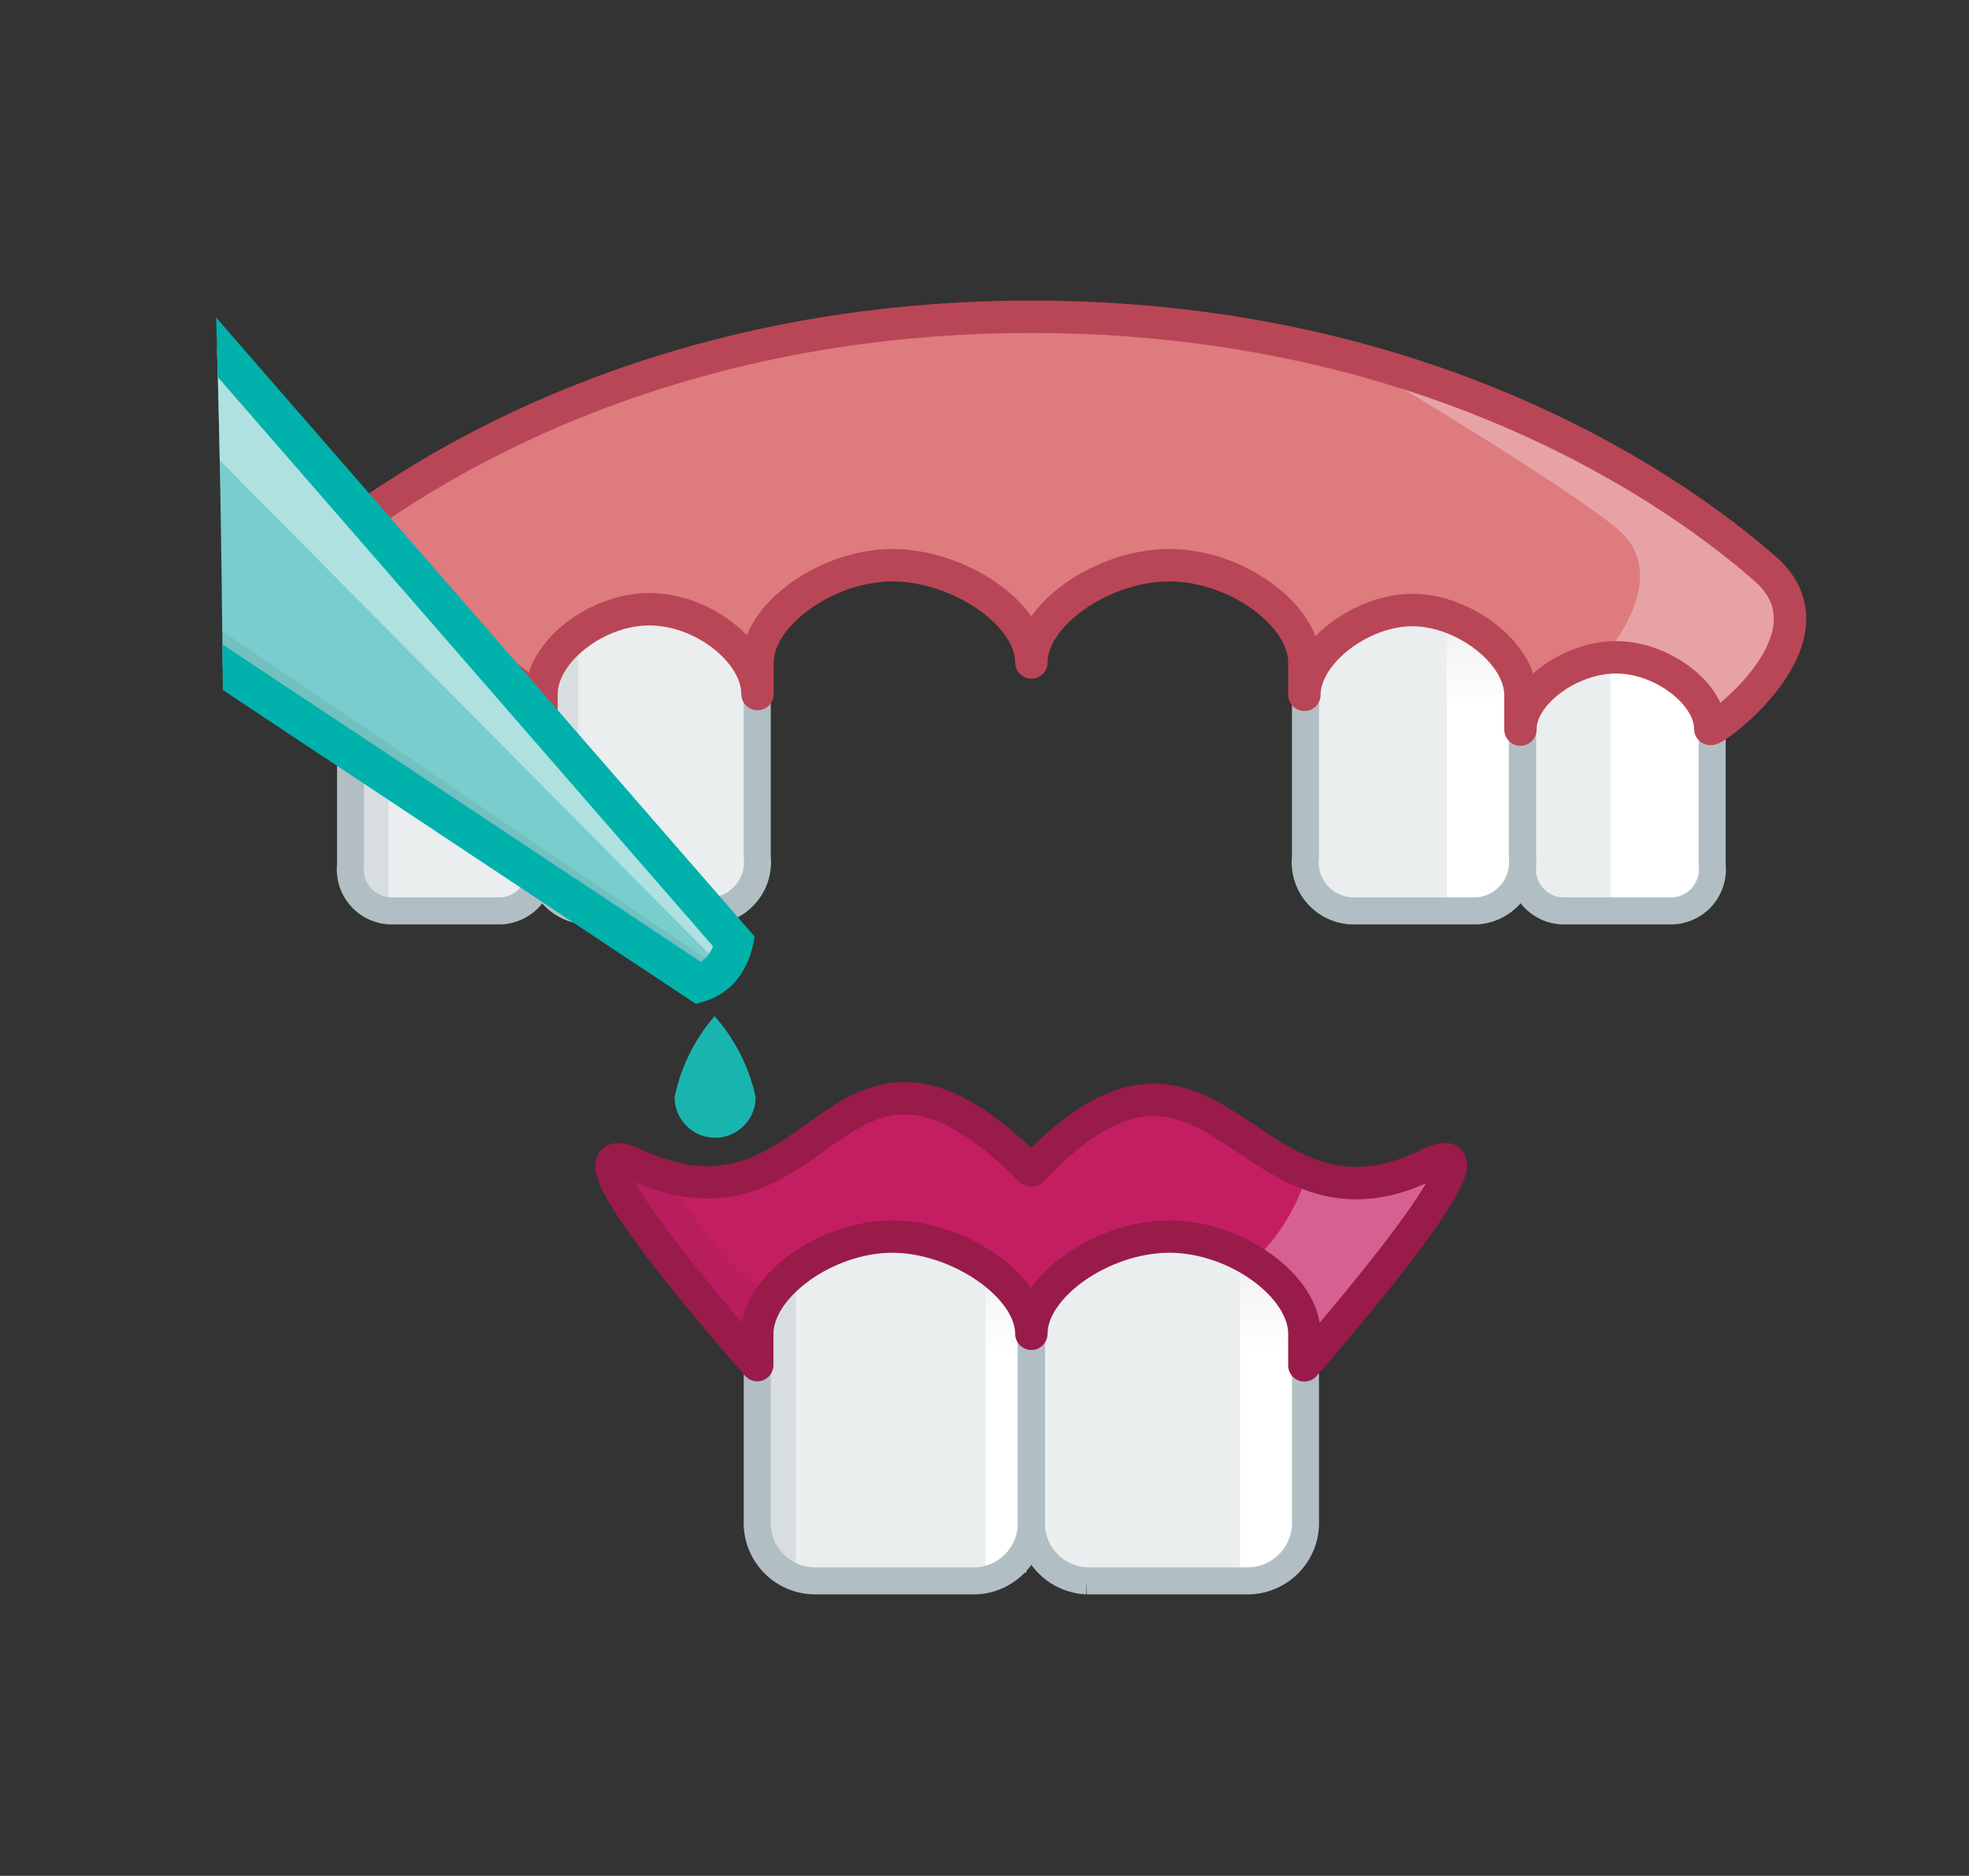 ﻿<svg xmlns="http://www.w3.org/2000/svg" xmlns:xlink="http://www.w3.org/1999/xlink" viewBox="0 0 72.91 69.46"><rect x="0" y="0" width="72.91" height="69.46" fill="#333333" stroke="none"/><defs><style>.cls-1,.cls-13,.cls-18,.cls-22,.cls-9{fill:none;}.cls-2{isolation:isolate;}.cls-3{stroke:#dcddde;stroke-width:1.06px;fill:url(#New_Gradient_Swatch_2);}.cls-18,.cls-3,.cls-9{stroke-miterlimit:10;}.cls-4{fill:url(#New_Gradient_Swatch_2-2);}.cls-5{fill:#eaeeef;}.cls-6{fill:#d8dee0;}.cls-7{fill:url(#New_Gradient_Swatch_2-3);}.cls-12,.cls-17,.cls-8{fill:#fff;}.cls-9{stroke:#b1bfc4;}.cls-10{fill:#dd7b7f;}.cls-11{fill:#181a1d;opacity:0.07;mix-blend-mode:multiply;}.cls-12{opacity:0.3;}.cls-13{stroke:#b94656;}.cls-13,.cls-22{stroke-linecap:round;stroke-linejoin:round;stroke-width:1.2px;}.cls-14{fill:#1ab4af;}.cls-15{clip-path:url(#clip-path);}.cls-16{fill:#79cdcc;}.cls-17{opacity:0.4;}.cls-18{stroke:#00b1ac;stroke-width:1.4px;}.cls-19{fill:url(#New_Gradient_Swatch_2-4);}.cls-20{fill:url(#New_Gradient_Swatch_2-5);}.cls-21{fill:#c41e62;}.cls-22{stroke:#991b4a;}</style><linearGradient id="New_Gradient_Swatch_2" x1="38.19" y1="45.42" x2="38.19" y2="62.25" gradientUnits="userSpaceOnUse"><stop offset="0" stop-color="#fff" /><stop offset="1" stop-color="#f2f2f2" /></linearGradient><linearGradient id="New_Gradient_Swatch_2-2" x1="36.03" y1="24.32" x2="36.03" y2="7.23" xlink:href="#New_Gradient_Swatch_2" /><linearGradient id="New_Gradient_Swatch_2-3" x1="54.93" y1="26.22" x2="54.93" y2="23.35" xlink:href="#New_Gradient_Swatch_2" /><clipPath id="clip-path" transform="translate(2.19 -1.27)"><path class="cls-1" d="M5.2,66.8C6.4,65.6,6.4,6.4,5.2,5.2,6.4,6.4,65.6,6.4,66.8,5.2,65.6,6.4,65.6,65.6,66.8,66.8,65.6,65.6,6.4,65.6,5.2,66.8Z" /></clipPath><linearGradient id="New_Gradient_Swatch_2-4" x1="46.95" y1="50.13" x2="46.95" y2="46.88" xlink:href="#New_Gradient_Swatch_2" /><linearGradient id="New_Gradient_Swatch_2-5" x1="37.26" y1="50.13" x2="37.26" y2="46.88" xlink:href="#New_Gradient_Swatch_2" /></defs><title>D6930_recement_or_rebond_fixed_partial_denture</title><g class="cls-2"><g id="D6930_-_re-cement_or_re-bond_fixed_partial_denture" data-name="D6930 - re-cement or re-bond fixed partial denture"><path class="cls-5" d="M17.82,27v6a1.81,1.81,0,0,0,1.66,2h4.71a1.81,1.81,0,0,0,1.66-2V27c0-1.53-2.08-3.14-4-3.14S17.82,25.44,17.82,27Z" transform="translate(2.19 -1.27)" /><path class="cls-5" d="M10.79,28.23v5.07A1.54,1.54,0,0,0,12.24,35h4.13a1.54,1.54,0,0,0,1.45-1.66V28.23c0-1.29-1.82-2.65-3.54-2.65S10.79,26.94,10.79,28.23Z" transform="translate(2.19 -1.27)" /><path class="cls-5" d="M54.18,27v6a1.81,1.81,0,0,1-1.66,2H47.81a1.81,1.81,0,0,1-1.66-2V27c0-1.53,2.08-3.14,4-3.14S54.18,25.44,54.18,27Z" transform="translate(2.19 -1.27)" /><path class="cls-5" d="M61.21,28.23v5.07A1.54,1.54,0,0,1,59.76,35H55.64a1.54,1.54,0,0,1-1.45-1.66V28.23c0-1.29,1.82-2.65,3.54-2.65S61.21,26.94,61.21,28.23Z" transform="translate(2.19 -1.27)" /><polygon class="cls-6" points="14.39 25.31 14.39 33.5 13.53 33.27 12.91 32.02 12.91 26.23 13.53 25.6 14.39 25.31" /><polygon class="cls-6" points="21.41 23.55 21.41 33.5 20.54 33.27 19.93 32.02 19.93 24.48 20.54 23.84 21.41 23.55" /><polygon class="cls-7" points="53.57 23.02 53.57 33.38 56.27 33.38 56.3 25 54.87 23.5 53.57 23.02" /><path class="cls-8" d="M61.14,34.9l.11-6.9s.21-1.09-1.2-2a4,4,0,0,0-2.61-.67v9.57Z" transform="translate(2.19 -1.27)" /><path class="cls-9" d="M17.82,27v6a1.81,1.81,0,0,0,1.66,2h4.71a1.81,1.81,0,0,0,1.66-2V27c0-1.53-2.08-3.14-4-3.14S17.82,25.44,17.82,27Z" transform="translate(2.19 -1.27)" /><path class="cls-9" d="M10.79,28.23v5.07A1.54,1.54,0,0,0,12.24,35h4.13a1.54,1.54,0,0,0,1.45-1.66V28.23c0-1.29-1.82-2.65-3.54-2.65S10.79,26.94,10.79,28.23Z" transform="translate(2.19 -1.27)" /><path class="cls-9" d="M54.18,27v6a1.81,1.81,0,0,1-1.66,2H47.81a1.81,1.81,0,0,1-1.66-2V27c0-1.53,2.08-3.14,4-3.14S54.18,25.44,54.18,27Z" transform="translate(2.19 -1.27)" /><path class="cls-9" d="M61.21,28.23v5.07A1.54,1.54,0,0,1,59.76,35H55.64a1.54,1.54,0,0,1-1.45-1.66V28.23c0-1.29,1.82-2.65,3.54-2.65S61.21,26.94,61.21,28.23Z" transform="translate(2.19 -1.27)" /><path class="cls-10" d="M63.17,22.33C59.17,18.83,50,13,36,13S12.83,18.83,8.83,22.33c-2.9,2.54,2,6.09,2,5.9,0-1.29,1.77-2.65,3.49-2.65s3.54,1.36,3.54,2.65c0,.22,0-.88,0-1.26,0-1.53,2-3.14,4-3.14s4,1.61,4,3.14V25.8c0-1.76,2.56-3.6,5-3.6S36,24,36,25.8c0-1.76,2.63-3.6,5.11-3.6s5,1.85,5,3.6V27c0-1.53,2.08-3.14,4-3.14s4,1.61,4,3.14c0,.38,0,1.47,0,1.26,0-1.29,1.82-2.65,3.54-2.65s3.49,1.36,3.49,2.65C61.21,28.42,66.07,24.87,63.17,22.33Z" transform="translate(2.19 -1.27)" /><path class="cls-11" d="M10.46,21.46s-1,.22-.64,2.42a6.94,6.94,0,0,0,1.77,2.56l-1,1.31L8.06,25.4l0-2.53Z" transform="translate(2.19 -1.27)" /><path class="cls-12" d="M61.25,28s3-1.87,3-4.12S60.63,20,58.38,18.75a92.64,92.64,0,0,0-9.58-3.66s6.74,4,8.86,5.73-.27,4.5-.27,4.5,2.25.23,2.93.92A4.35,4.35,0,0,1,61.25,28Z" transform="translate(2.19 -1.27)" /><path class="cls-13" d="M63.17,22.33C59.17,18.83,50,13,36,13S12.83,18.83,8.83,22.33c-2.9,2.54,2,6.09,2,5.9,0-1.29,1.77-2.65,3.49-2.65s3.54,1.36,3.54,2.65c0,.22,0-.88,0-1.26,0-1.53,2-3.14,4-3.14s4,1.61,4,3.14V25.8c0-1.76,2.56-3.6,5-3.6S36,24,36,25.8c0-1.76,2.63-3.6,5.11-3.6s5,1.85,5,3.6V27c0-1.53,2.08-3.14,4-3.14s4,1.61,4,3.14c0,.38,0,1.47,0,1.26,0-1.29,1.82-2.65,3.54-2.65s3.49,1.36,3.49,2.65C61.21,28.42,66.07,24.87,63.17,22.33Z" transform="translate(2.19 -1.27)" /><path class="cls-14" d="M25.79,41.9a1.48,1.48,0,1,1-3,0,6.61,6.61,0,0,1,1.48-3A6.61,6.61,0,0,1,25.79,41.9Z" transform="translate(2.19 -1.27)" /><g class="cls-15"><path class="cls-16" d="M25,36.15a2.41,2.41,0,0,1-.48,1,1.78,1.78,0,0,1-.83.53L-1.13,21.21l6.59-7.52Z" transform="translate(2.19 -1.27)" /><polygon class="cls-11" points="2.14 19.24 26.55 35.79 25.89 36.2 0.91 19.89 2.14 19.24" /><polygon class="cls-17" points="5.52 14.41 26.58 35.65 26.98 34.84 7.4 12.36 5.52 14.41" /><path class="cls-18" d="M25,36.15a2.41,2.41,0,0,1-.48,1,1.78,1.78,0,0,1-.83.53L-1.13,21.21l6.59-7.52Z" transform="translate(2.19 -1.27)" /></g><path class="cls-5" d="M25.85,50.66v6.89a2.15,2.15,0,0,0,2.1,2.26h6A2.15,2.15,0,0,0,36,57.55V50.66c0-1.76-2.63-3.6-5.11-3.6S25.85,48.9,25.85,50.66Z" transform="translate(2.19 -1.27)" /><path class="cls-5" d="M46.15,50.66v6.89a2.15,2.15,0,0,1-2.1,2.26h-6A2.15,2.15,0,0,1,36,57.55V50.66c0-1.76,2.63-3.6,5.11-3.6S46.15,48.9,46.15,50.66Z" transform="translate(2.19 -1.27)" /><polygon class="cls-6" points="29.47 47.06 29.47 58.36 28.6 58.13 27.99 56.88 27.99 47.98 28.6 47.35 29.47 47.06" /><polygon class="cls-19" points="45.92 46.51 45.92 58.23 47.95 58.23 47.98 49.85 47.37 47.4 45.92 46.51" /><polygon class="cls-20" points="36.49 46.51 36.49 58.23 38 58.23 38.03 49.85 37.42 47.4 36.49 46.51" /><path class="cls-9" d="M25.85,50.66v6.89a2.15,2.15,0,0,0,2.1,2.26h6A2.15,2.15,0,0,0,36,57.55V50.66c0-1.76-2.63-3.6-5.11-3.6S25.85,48.9,25.85,50.66Z" transform="translate(2.19 -1.27)" /><path class="cls-9" d="M46.15,50.66v6.89a2.15,2.15,0,0,1-2.1,2.26h-6A2.15,2.15,0,0,1,36,57.55V50.66c0-1.76,2.63-3.6,5.11-3.6S46.15,48.9,46.15,50.66Z" transform="translate(2.19 -1.27)" /><path class="cls-21" d="M50.67,44.4c-6.77,3.33-7.8-7-14.67.22-7.34-7.34-7.55,3.06-14.67-.23-3.5-1.61,4.52,7.43,4.52,7.43V50.66c0-1.76,2.56-3.6,5-3.6S36,48.9,36,50.66c0-1.76,2.63-3.6,5.11-3.6s5,1.85,5,3.6v1.17S54.13,42.7,50.67,44.4Z" transform="translate(2.19 -1.27)" /><path class="cls-12" d="M46.37,51.35a13.19,13.19,0,0,0,3.39-3.52c1.2-1.91,2.8-4.14,0-3.11-1.9.7-3.36-.58-3.58.1a7.2,7.2,0,0,1-2.12,3.29,4.23,4.23,0,0,1,1.78,1.31A4.35,4.35,0,0,1,46.37,51.35Z" transform="translate(2.19 -1.27)" /><path class="cls-11" d="M22.16,44.34s.55.88,1.86,2.69a7.48,7.48,0,0,0,2.51,2.29l-1.47,1.76-2.57-2.74-2-3.69Z" transform="translate(2.19 -1.27)" /><path class="cls-22" d="M50.67,44.4c-6.77,3.33-7.8-7-14.67.22-7.34-7.34-7.55,3.06-14.67-.23-3.5-1.61,4.52,7.43,4.52,7.43V50.66c0-1.76,2.56-3.6,5-3.6S36,48.9,36,50.66c0-1.76,2.63-3.6,5.11-3.6s5,1.85,5,3.6v1.17S54.13,42.7,50.67,44.4Z" transform="translate(2.19 -1.27)" /></g></g></svg>